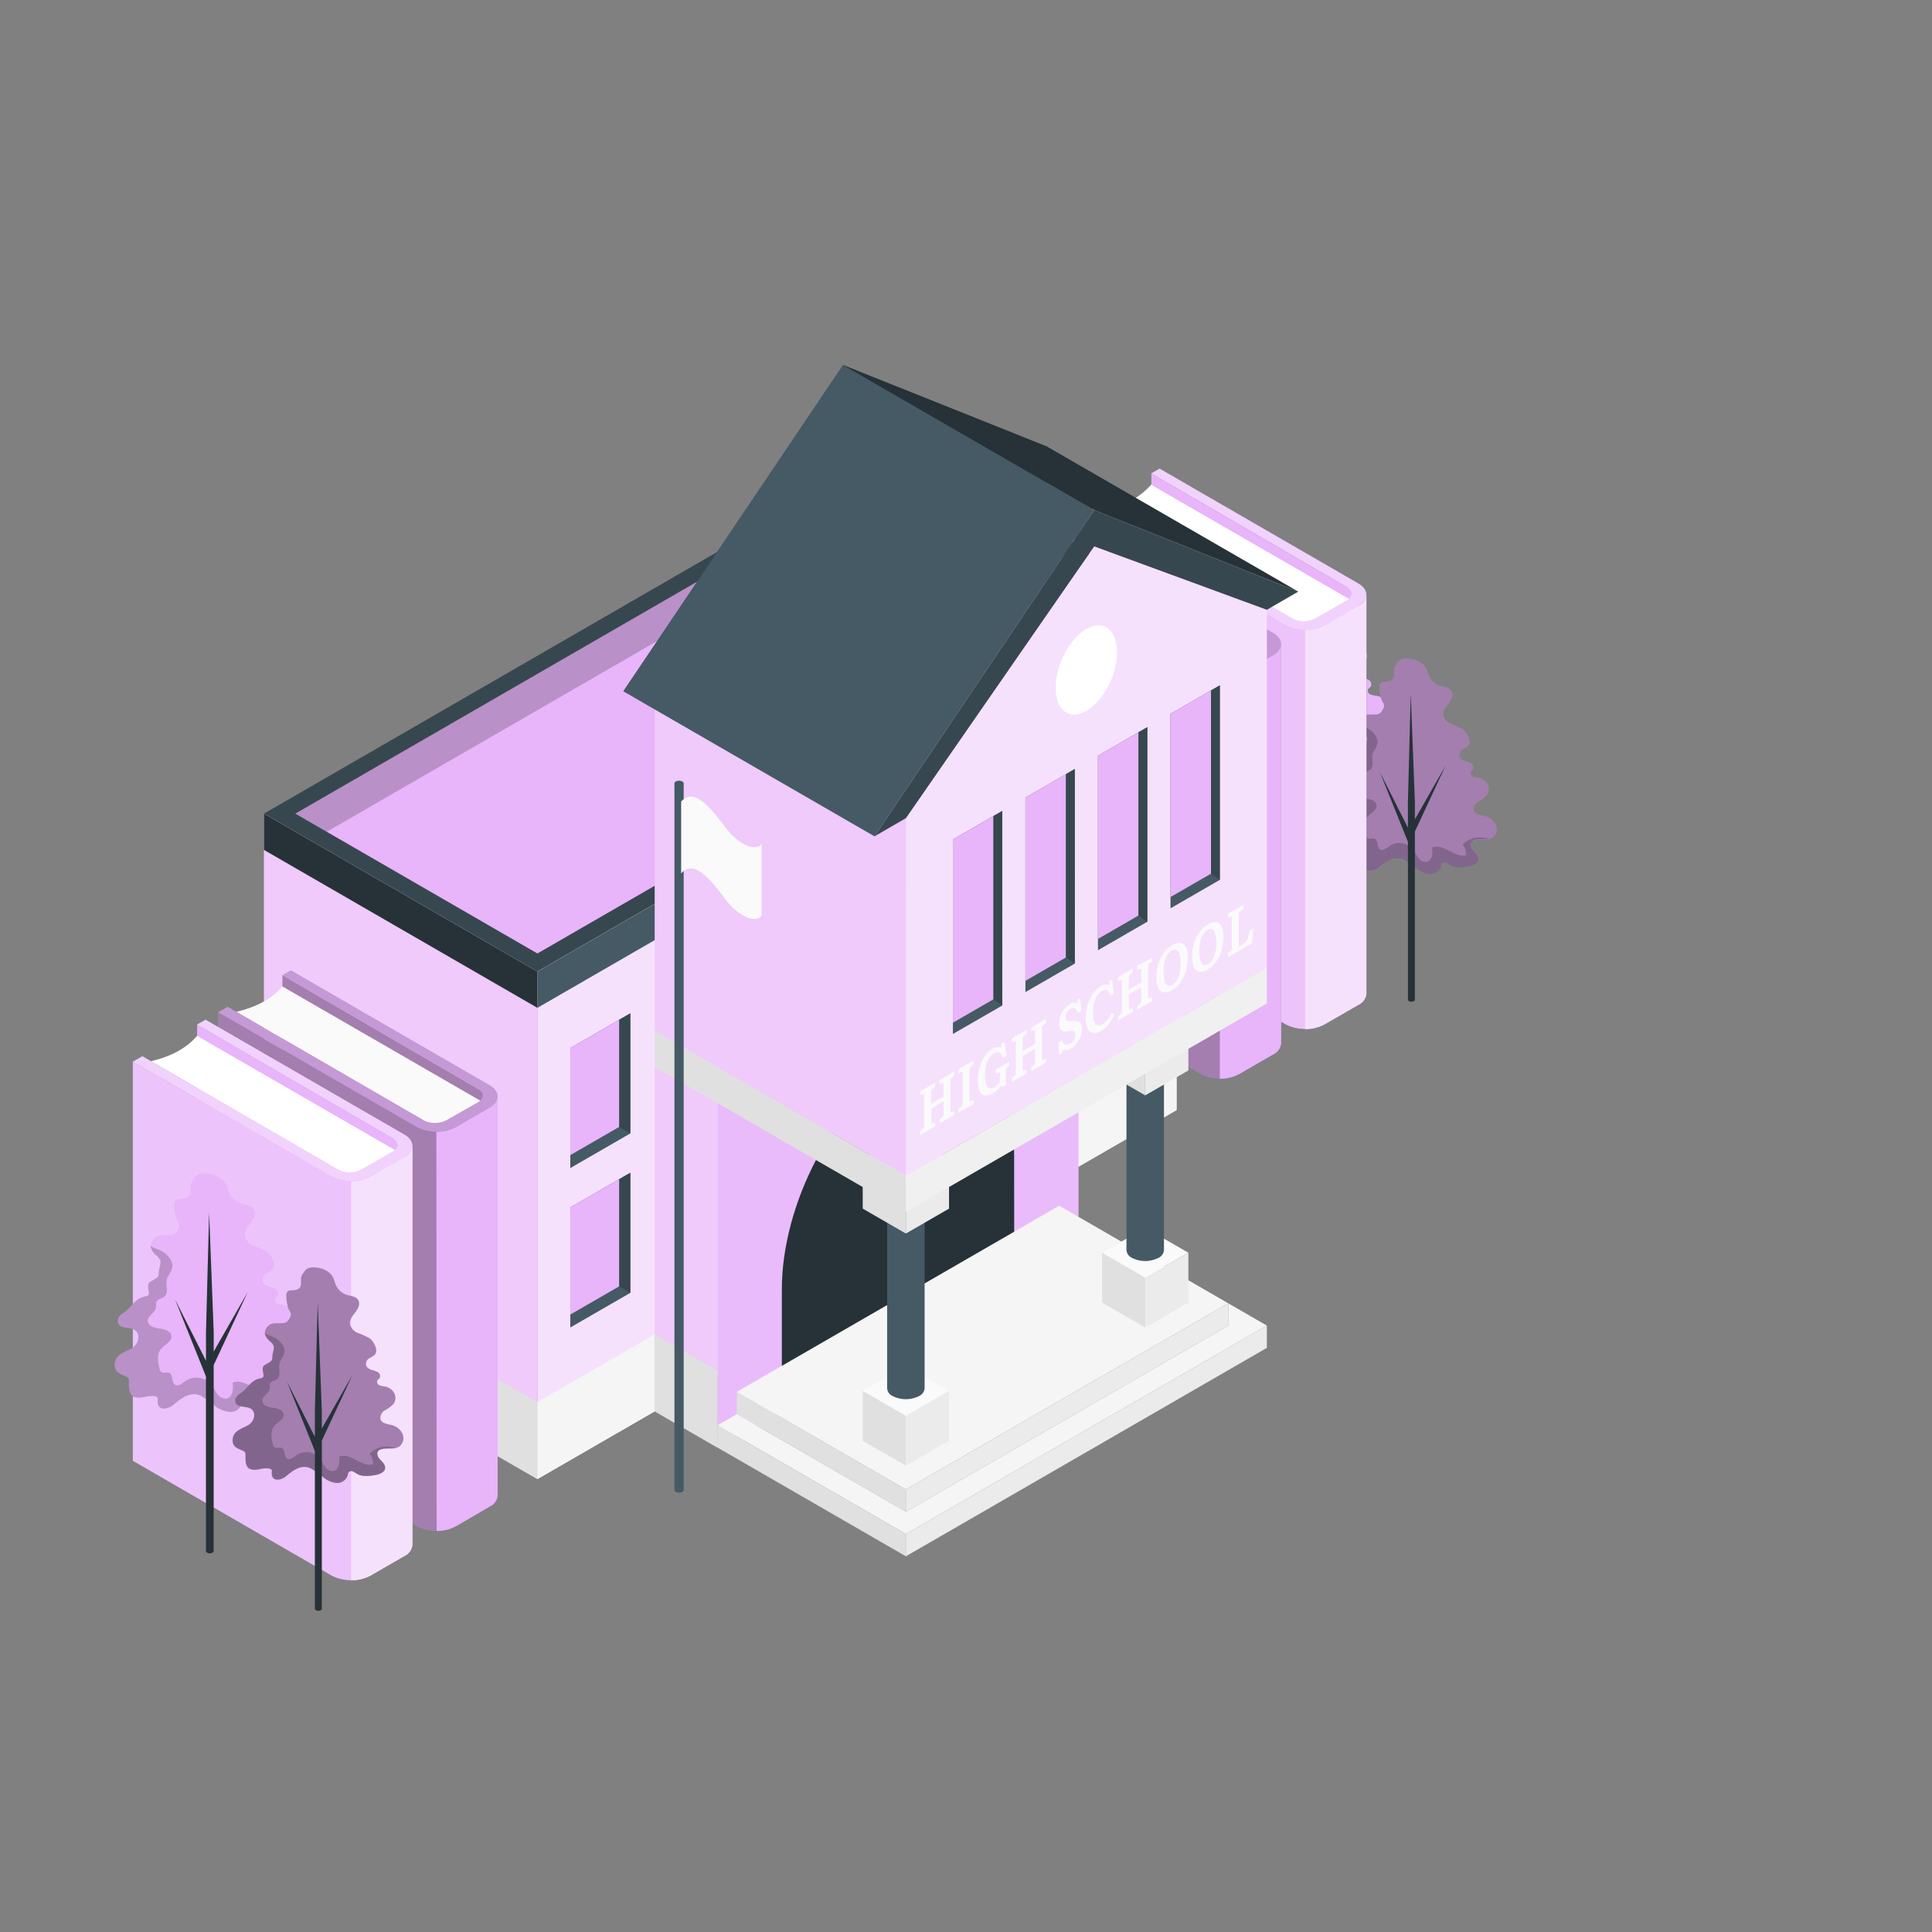 <svg xmlns="http://www.w3.org/2000/svg" viewBox="0 0 500 500"><rect x="0" y="0" width="500" height="500" fill="#808080" stroke="none"/><g id="freepik--trees-2--inject-65"><g id="freepik--Tree--inject-65"><g id="freepik--tree--inject-65"><path d="M332.75,203.13a4.09,4.09,0,0,1,2.16.39,22,22,0,0,1,3.52,2.5,7.19,7.19,0,0,0,3.91,1.68,3.14,3.14,0,0,0,3.25-2.26,2.25,2.25,0,0,1,.19-.73,1,1,0,0,1,1.23-.31,6.33,6.33,0,0,1,1.18.68c1.46.86,3.29.67,5,.42,1.39-.2,3.15-.81,3.14-2.22,0-.92-.8-1.6-1.43-2.26s-1.15-1.74-.57-2.45a1.66,1.66,0,0,1,.81-.5c1.74-.56,3.87.19,5.34-.9a3.06,3.06,0,0,0,.77-3.68,4.66,4.66,0,0,0-3.13-2.39c-1.17-.3-2.66-.44-3.1-1.56s.39-2.06,1.26-2.66a9.14,9.14,0,0,0,2.51-1.9,3,3,0,0,0,.08-3.12,3.82,3.82,0,0,0-2.62-1.8,5.57,5.57,0,0,1-1.59-.35,1,1,0,0,1-.59-1.34c.15-.29.49-.43.68-.7a1.27,1.27,0,0,0-.47-1.66,6.49,6.49,0,0,0-1.78-.68c-1.26-.42-1.91-1.09-1.54-2.37s2.18-1.23,2.72-2.51c.48-1.13-.83-3.53-1.85-4.22a22.9,22.9,0,0,0-3.35-1.49,3.57,3.57,0,0,1-2.27-2.67c-.09-1.26.85-2.31,1.61-3.31s1.42-2.39.75-3.45-2.07-1.08-3.22-1.45a5.19,5.19,0,0,1-3.17-2.86c-.31-.71-.46-1.48-.83-2.16-1.14-2.11-4-3-6.23-2.77a2.53,2.53,0,0,0-2.12,1.44,3.3,3.3,0,0,0-.77,1.46c-.17,1,.37,2.31-.59,3.09-1.46,1.18-3.7-.41-3.62,2.23a11.45,11.45,0,0,0,.49,3.29c.4,1.11,1.2,1.59.53,2.84-.85,1.61-1.41,1.6-3.13,1.59-1.25,0-2.29-.07-3.2.88-1.6,1.66-.65,3.16.78,4.44,1.62,1.45.76,2.09.55,4-.11.91.1,1.19-.71,1.79-1.53,1.14-2.39.75-2,3,.39,2-.21,1.34-2,2.1-1.56.67-2.59,2.36-3.86,3.41-.81.67-2.05,1.19-2.13,2.38-.15,2.27,2.67,1.77,4,2.31,2.19.89,1.53,3.76-.18,4.84s-4.45,1.56-4.6,4.16c-.11,2,1,2.43,2.57,3.1,1.24.53,1.08.69,1.08,2.16,0,3,1,3.81,3.93,3.33a7.3,7.3,0,0,1,2.82-.23c1.12.33.74.61.78,1.55.08,2.39,2.87,1.72,4.05.69C329.19,204.69,330.91,203.31,332.75,203.13Z" style="fill:#E8B4FA"></path><path d="M355.1,198.07c1.33-.43,2.9-.09,4.22-.4a16.41,16.41,0,0,0-2.37-.37,6.68,6.68,0,0,0-5.1,2,4.61,4.61,0,0,1,1,3.07c-3.31.9-6.58-3.55-9.75-2.2.2,1.61,0,3.77-1.55,4.12a2.56,2.56,0,0,1-2.42-1.16c-.57-.75-.92-1.65-1.49-2.4a5.07,5.07,0,0,0-6.75-1c-.86.62-1.93,1.56-2.79.94s-.36-2.48-1.37-3c-.67-.34-1.62.2-2.19-.3a1.55,1.55,0,0,1-.38-.83c-.41-1.7-.76-3.66.31-5,.95-1.22,3-2,2.75-3.51-.19-1.32-1.86-1.71-3.17-1.87s-3-.77-2.92-2.1,1.82-1.92,2.08-3.2c.11-.54-.07-1.15.18-1.65.37-.75,1.44-.78,2.07-1.33,1.13-1,.25-2.86.57-4.33.23-1,1.07-1.86,1.35-2.89.56-2.05-1.31-4-3.26-4.84a11.6,11.6,0,0,1-2.23-1l-.07-.05a4.08,4.08,0,0,0,1.61,2.57c1.62,1.45.76,2.09.55,4-.11.91.1,1.19-.71,1.79-1.53,1.14-2.39.75-2,3,.39,2-.21,1.34-2,2.1-1.57.67-2.6,2.36-3.87,3.41-.81.67-2.05,1.19-2.13,2.38-.15,2.27,2.67,1.77,4,2.31,2.19.89,1.53,3.76-.18,4.84s-4.45,1.56-4.6,4.16c-.11,2,1,2.43,2.57,3.1,1.24.53,1.08.69,1.08,2.16,0,3,1,3.81,3.93,3.33a7.3,7.3,0,0,1,2.82-.23c1.12.33.74.61.78,1.55.08,2.39,2.87,1.72,4.05.69,1.36-1.18,3.08-2.56,4.92-2.74a4.09,4.09,0,0,1,2.16.39,22,22,0,0,1,3.52,2.5,7.19,7.19,0,0,0,3.91,1.68,3.14,3.14,0,0,0,3.25-2.26,2.25,2.25,0,0,1,.19-.73,1,1,0,0,1,1.23-.31,6.33,6.33,0,0,1,1.18.68c1.46.86,3.29.67,5,.42,1.39-.2,3.15-.81,3.14-2.22,0-.92-.8-1.6-1.43-2.26s-1.15-1.74-.57-2.45A1.66,1.66,0,0,1,355.1,198.07Z" style="opacity:0.2"></path><path d="M328.19,178.66l8,15.85v-7.29l.81-31.07,1.19,31.07v4.9L347,176.76l-8.78,18.86v48.15a.49.49,0,0,1-.3.4,1.53,1.53,0,0,1-1.41,0,.5.5,0,0,1-.29-.4V198.55Z" style="fill:#263238"></path></g></g><g id="freepik--tree--inject-65"><g id="freepik--tree--inject-65"><path d="M361.27,222a3.6,3.6,0,0,1,2,.35,20.57,20.57,0,0,1,3.18,2.25,6.38,6.38,0,0,0,3.53,1.53,2.84,2.84,0,0,0,2.94-2,1.79,1.79,0,0,1,.17-.65,1,1,0,0,1,1.11-.29,5.73,5.73,0,0,1,1.07.62c1.32.78,3,.6,4.48.38,1.26-.18,2.85-.74,2.85-2,0-.83-.73-1.44-1.3-2s-1-1.57-.51-2.22a1.53,1.53,0,0,1,.72-.44c1.58-.52,3.5.17,4.83-.82a2.77,2.77,0,0,0,.7-3.33,4.22,4.22,0,0,0-2.83-2.16c-1.06-.27-2.4-.39-2.8-1.41s.35-1.85,1.13-2.4a8,8,0,0,0,2.27-1.72,2.72,2.72,0,0,0,.08-2.82,3.46,3.46,0,0,0-2.37-1.62,5.29,5.29,0,0,1-1.44-.32,1,1,0,0,1-.53-1.21c.14-.26.44-.4.61-.64a1.14,1.14,0,0,0-.42-1.49,5.61,5.61,0,0,0-1.61-.62c-1.14-.38-1.73-1-1.39-2.14s2-1.11,2.46-2.27-.76-3.19-1.67-3.81a21.71,21.71,0,0,0-3-1.36,3.25,3.25,0,0,1-2.06-2.41c-.08-1.13.77-2.09,1.46-3s1.28-2.15.68-3.12-1.87-1-2.91-1.3a4.75,4.75,0,0,1-2.87-2.59c-.28-.64-.41-1.34-.74-1.95-1-1.91-3.63-2.74-5.64-2.51a2.29,2.29,0,0,0-1.91,1.3,3,3,0,0,0-.7,1.32c-.16.92.33,2.09-.54,2.79-1.32,1.07-3.34-.36-3.27,2a10.35,10.35,0,0,0,.45,3c.36,1,1.08,1.44.48,2.56-.78,1.45-1.28,1.45-2.84,1.44-1.12,0-2.06-.06-2.88.79-1.45,1.5-.59,2.86.7,4,1.46,1.31.68,1.89.49,3.59-.09.82.1,1.07-.64,1.61-1.38,1-2.16.69-1.77,2.7.36,1.84-.19,1.21-1.78,1.9-1.42.6-2.35,2.12-3.49,3.08-.74.6-1.86,1.08-1.93,2.15-.13,2.05,2.42,1.6,3.63,2.09,2,.8,1.39,3.4-.16,4.37s-4,1.41-4.15,3.76c-.1,1.8.92,2.2,2.32,2.8,1.11.48,1,.62,1,2,0,2.68.9,3.44,3.55,3a6.7,6.7,0,0,1,2.55-.21c1,.31.67.56.7,1.41.08,2.16,2.6,1.55,3.67.62C358.05,223.4,359.6,222.16,361.27,222Z" style="fill:#E8B4FA"></path><path d="M361.27,222a3.6,3.6,0,0,1,2,.35,20.57,20.57,0,0,1,3.18,2.25,6.38,6.38,0,0,0,3.53,1.53,2.84,2.84,0,0,0,2.94-2,1.79,1.79,0,0,1,.17-.65,1,1,0,0,1,1.11-.29,5.73,5.73,0,0,1,1.07.62c1.32.78,3,.6,4.48.38,1.26-.18,2.85-.74,2.85-2,0-.83-.73-1.44-1.3-2s-1-1.57-.51-2.22a1.53,1.53,0,0,1,.72-.44c1.58-.52,3.5.17,4.83-.82a2.77,2.77,0,0,0,.7-3.33,4.22,4.22,0,0,0-2.83-2.16c-1.06-.27-2.4-.39-2.8-1.41s.35-1.85,1.13-2.4a8,8,0,0,0,2.27-1.72,2.72,2.72,0,0,0,.08-2.82,3.46,3.46,0,0,0-2.37-1.62,5.29,5.29,0,0,1-1.44-.32,1,1,0,0,1-.53-1.21c.14-.26.44-.4.61-.64a1.14,1.14,0,0,0-.42-1.49,5.61,5.61,0,0,0-1.61-.62c-1.14-.38-1.73-1-1.39-2.14s2-1.11,2.46-2.27-.76-3.19-1.67-3.81a21.71,21.71,0,0,0-3-1.36,3.25,3.25,0,0,1-2.06-2.41c-.08-1.13.77-2.09,1.46-3s1.28-2.15.68-3.12-1.87-1-2.91-1.3a4.75,4.75,0,0,1-2.87-2.59c-.28-.64-.41-1.34-.74-1.95-1-1.91-3.63-2.74-5.64-2.51a2.29,2.29,0,0,0-1.91,1.3,3,3,0,0,0-.7,1.32c-.16.92.33,2.09-.54,2.79-1.32,1.07-3.34-.36-3.27,2a10.35,10.35,0,0,0,.45,3c.36,1,1.08,1.44.48,2.56-.78,1.45-1.28,1.45-2.84,1.44-1.12,0-2.06-.06-2.88.79-1.45,1.5-.59,2.86.7,4,1.46,1.31.68,1.89.49,3.59-.09.82.1,1.07-.64,1.61-1.38,1-2.16.69-1.77,2.7.36,1.84-.19,1.21-1.78,1.9-1.42.6-2.35,2.12-3.49,3.08-.74.6-1.86,1.08-1.93,2.15-.13,2.05,2.42,1.6,3.63,2.09,2,.8,1.39,3.4-.16,4.37s-4,1.41-4.15,3.76c-.1,1.8.92,2.2,2.32,2.8,1.11.48,1,.62,1,2,0,2.68.9,3.44,3.55,3a6.7,6.7,0,0,1,2.55-.21c1,.31.67.56.7,1.41.08,2.16,2.6,1.55,3.67.62C358.05,223.4,359.6,222.16,361.27,222Z" style="opacity:0.3"></path><path d="M381.46,217.43c1.21-.4,2.63-.09,3.82-.37a14.85,14.85,0,0,0-2.14-.34,6.05,6.05,0,0,0-4.61,1.84,4.14,4.14,0,0,1,.92,2.77c-3,.81-5.95-3.21-8.81-2,.18,1.45,0,3.4-1.4,3.72a2.3,2.3,0,0,1-2.19-1.05c-.51-.67-.83-1.49-1.35-2.17a4.58,4.58,0,0,0-6.1-.88c-.77.56-1.74,1.41-2.52.85s-.32-2.24-1.24-2.7c-.61-.3-1.46.18-2-.27a1.3,1.3,0,0,1-.34-.75c-.37-1.53-.68-3.3.28-4.55s2.68-1.79,2.48-3.18c-.16-1.18-1.67-1.54-2.86-1.68s-2.7-.7-2.64-1.9,1.65-1.74,1.88-2.89c.1-.5-.06-1,.16-1.49.34-.68,1.31-.71,1.88-1.21,1-.9.22-2.58.51-3.91.21-.94,1-1.68,1.22-2.61.5-1.85-1.18-3.62-2.95-4.38a10.48,10.48,0,0,1-2-.93l-.06,0a3.68,3.68,0,0,0,1.45,2.32c1.46,1.31.68,1.89.49,3.59-.09.82.1,1.07-.64,1.61-1.38,1-2.16.69-1.77,2.7.36,1.84-.19,1.21-1.78,1.9-1.42.6-2.35,2.12-3.49,3.08-.74.6-1.86,1.08-1.93,2.15-.13,2.05,2.42,1.6,3.63,2.09,2,.8,1.39,3.4-.16,4.37s-4,1.41-4.15,3.76c-.1,1.8.92,2.2,2.32,2.8,1.11.48,1,.62,1,2,0,2.68.9,3.44,3.55,3a6.7,6.7,0,0,1,2.55-.21c1,.31.67.56.7,1.41.08,2.16,2.6,1.55,3.67.62,1.23-1.07,2.78-2.31,4.45-2.47a3.6,3.6,0,0,1,2,.35,20.57,20.57,0,0,1,3.18,2.25,6.38,6.38,0,0,0,3.53,1.53,2.84,2.84,0,0,0,2.94-2,1.79,1.79,0,0,1,.17-.65,1,1,0,0,1,1.11-.29,5.73,5.73,0,0,1,1.07.62c1.32.78,3,.6,4.48.38,1.26-.18,2.85-.74,2.85-2,0-.83-.73-1.44-1.3-2s-1-1.57-.51-2.22A1.53,1.53,0,0,1,381.46,217.43Z" style="opacity:0.2"></path><path d="M357.14,199.88l7.23,14.33v-6.6l.73-28.08,1.07,28.08v4.44l7.94-13.89-7.94,17.05v43.52a.45.45,0,0,1-.26.36,1.38,1.38,0,0,1-1.28,0,.43.43,0,0,1-.26-.36V217.86Z" style="fill:#263238"></path></g></g></g><g id="freepik--high-school-building--inject-65"><g id="freepik--Building--inject-65"><polygon points="297.92 122.52 351.88 153.88 351.88 257.16 297.92 225.81 297.92 122.52" style="fill:#263238"></polygon><path d="M350.14,155.6l-52.22-30.15q-4,4.7-11.94,6.57l51.78,30S341.1,161.25,350.14,155.6Z" style="fill:#f0f0f0"></path><path d="M332.74,161.86a11.1,11.1,0,0,0,10,0l8.79-5.08c2.77-1.6,2.77-4.19,0-5.79L300.1,121.27l-2.18,1.25,50.62,29.42c1.66,1,1.66,2.51,0,3.47l-8.17,4.66a6.67,6.67,0,0,1-6,0l-50.6-29.35-2.47,1.42Z" style="fill:#455a64"></path><path d="M281.27,132.14V235.42l51.47,29.71a11.1,11.1,0,0,0,10,0l8.79-5.07a3.53,3.53,0,0,0,2.08-2.9V153.88a3.54,3.54,0,0,1-2.08,2.9l-8.79,5.08a11.1,11.1,0,0,1-10,0Z" style="fill:#263238"></path><path d="M337.76,163.06a10.27,10.27,0,0,0,5-1.2l8.79-5.08a3.54,3.54,0,0,0,2.08-2.9V257.16a3.53,3.53,0,0,1-2.08,2.9l-8.79,5.07a10.27,10.27,0,0,1-5,1.2Z" style="fill:#37474f"></path><polygon points="275.85 135.32 329.81 166.68 329.81 269.96 275.85 238.6 275.85 135.32" style="fill:#5c5cbf"></polygon><path d="M328.07,168.39l-52.22-30.15q-4,4.69-11.94,6.57l51.78,30S319,174.05,328.07,168.39Z" style="fill:#fff"></path><path d="M310.67,174.65a11.1,11.1,0,0,0,10,0l8.79-5.08c2.77-1.59,2.77-4.19,0-5.79L278,134.06l-2.18,1.26,50.62,29.41c1.66,1,1.66,2.51,0,3.47l-8.17,4.67a6.67,6.67,0,0,1-6,0l-50.6-29.35-2.47,1.42Z" style="fill:#8787db"></path><path d="M259.2,144.93V248.21l51.47,29.72a11.1,11.1,0,0,0,10,0l8.79-5.08a3.53,3.53,0,0,0,2.08-2.9V166.67a3.53,3.53,0,0,1-2.08,2.9l-8.79,5.09a11.1,11.1,0,0,1-10,0Z" style="fill:#5c5cbf"></path><path d="M315.69,175.86a10.27,10.27,0,0,0,5-1.2l8.79-5.09a3.53,3.53,0,0,0,2.08-2.9V270a3.53,3.53,0,0,1-2.08,2.9l-8.79,5.08a10.27,10.27,0,0,1-5,1.2Z" style="fill:#6f6ed7"></path><polygon points="297.92 122.52 351.88 153.88 351.88 257.16 297.92 225.81 297.92 122.52" style="fill:#E8B4FA"></polygon><path d="M350.15,155.6l-52.23-30.15q-4,4.7-11.94,6.57l51.78,30S341.11,161.25,350.15,155.6Z" style="fill:#fff"></path><path d="M332.74,161.86a11.1,11.1,0,0,0,10,0l8.79-5.08c2.77-1.6,2.77-4.19,0-5.79L300.1,121.27l-2.18,1.25,50.62,29.42c1.66,1,1.66,2.51,0,3.47l-8.17,4.66a6.67,6.67,0,0,1-6,0l-50.6-29.35-2.47,1.42Z" style="fill:#E8B4FA"></path><path d="M332.74,161.86a11.1,11.1,0,0,0,10,0l8.79-5.08c2.77-1.6,2.77-4.19,0-5.79L300.1,121.27l-2.18,1.25,50.62,29.42c1.66,1,1.66,2.51,0,3.47l-8.17,4.66a6.67,6.67,0,0,1-6,0l-50.6-29.35-2.47,1.42Z" style="fill:#fff;opacity:0.4"></path><path d="M281.28,132.14V235.42l51.46,29.71a11.1,11.1,0,0,0,10,0l8.79-5.07a3.53,3.53,0,0,0,2.08-2.9V153.88a3.54,3.54,0,0,1-2.08,2.9l-8.79,5.08a11.1,11.1,0,0,1-10,0Z" style="fill:#E8B4FA"></path><path d="M281.28,132.14V235.42l51.46,29.71a11.1,11.1,0,0,0,10,0l8.79-5.07a3.53,3.53,0,0,0,2.08-2.9V153.88a3.54,3.54,0,0,1-2.08,2.9l-8.79,5.08a11.1,11.1,0,0,1-10,0Z" style="fill:#fff;opacity:0.2"></path><path d="M337.76,163.06a10.27,10.27,0,0,0,5-1.2l8.79-5.08a3.54,3.54,0,0,0,2.08-2.9V257.16a3.53,3.53,0,0,1-2.08,2.9l-8.79,5.07a10.27,10.27,0,0,1-5,1.2Z" style="fill:#E8B4FA"></path><path d="M337.76,163.06a10.27,10.27,0,0,0,5-1.2l8.79-5.08a3.54,3.54,0,0,0,2.08-2.9V257.16a3.53,3.53,0,0,1-2.08,2.9l-8.79,5.07a10.27,10.27,0,0,1-5,1.2Z" style="fill:#fff;opacity:0.6"></path><polygon points="275.85 135.32 329.81 166.68 329.81 269.96 275.85 238.6 275.85 135.32" style="fill:#E8B4FA"></polygon><polygon points="275.85 135.32 329.81 166.68 329.81 269.96 275.85 238.6 275.85 135.32" style="opacity:0.3"></polygon><path d="M328.08,168.39l-52.23-30.15q-4,4.69-11.94,6.57l51.78,30S319,174.05,328.08,168.39Z" style="fill:#fafafa"></path><path d="M310.67,174.65a11.1,11.1,0,0,0,10,0l8.79-5.08c2.77-1.59,2.77-4.19,0-5.79L278,134.06l-2.18,1.26,50.62,29.41c1.67,1,1.66,2.51,0,3.47l-8.17,4.67a6.67,6.67,0,0,1-6,0l-50.6-29.35-2.47,1.42Z" style="fill:#E8B4FA"></path><path d="M310.67,174.65a11.1,11.1,0,0,0,10,0l8.79-5.08c2.77-1.59,2.77-4.19,0-5.79L278,134.06l-2.18,1.26,50.62,29.41c1.67,1,1.66,2.51,0,3.47l-8.17,4.67a6.67,6.67,0,0,1-6,0l-50.6-29.35-2.47,1.42Z" style="opacity:0.15"></path><path d="M259.21,144.93V248.21l51.46,29.72a11.1,11.1,0,0,0,10,0l8.79-5.08a3.53,3.53,0,0,0,2.08-2.9V166.67a3.53,3.53,0,0,1-2.08,2.9l-8.79,5.09a11.1,11.1,0,0,1-10,0Z" style="fill:#E8B4FA"></path><path d="M259.21,144.93V248.21l51.46,29.72a11.1,11.1,0,0,0,10,0l8.79-5.08a3.53,3.53,0,0,0,2.08-2.9V166.67a3.53,3.53,0,0,1-2.08,2.9l-8.79,5.09a11.1,11.1,0,0,1-10,0Z" style="opacity:0.3"></path><path d="M315.69,175.86a10.27,10.27,0,0,0,5-1.2l8.79-5.09a3.53,3.53,0,0,0,2.08-2.9V270a3.53,3.53,0,0,1-2.08,2.9l-8.79,5.08a10.27,10.27,0,0,1-5,1.2Z" style="fill:#E8B4FA"></path><polygon points="304.47 155.96 233.7 115.08 233.7 246.43 304.47 287.29 304.47 155.96" style="fill:#E8B4FA"></polygon><polygon points="304.47 155.96 233.7 115.08 233.7 246.43 304.47 287.29 304.47 155.96" style="fill:#fff;opacity:0.3"></polygon><polygon points="233.7 115.08 68.31 210.57 139.08 251.45 304.47 155.97 233.7 115.08" style="fill:#37474f"></polygon><polygon points="76.44 210.57 139.08 246.76 296.34 155.97 233.7 119.78 76.44 210.57" style="fill:#E8B4FA"></polygon><polygon points="139.08 251.45 139.08 382.78 304.47 287.3 304.47 155.97 139.08 251.45" style="fill:#E8B4FA"></polygon><polygon points="139.08 251.45 139.08 382.78 304.47 287.3 304.47 155.97 139.08 251.45" style="fill:#fff;opacity:0.6"></polygon><polygon points="139.08 251.45 68.31 210.57 68.31 341.9 139.08 382.78 139.08 251.45" style="fill:#E8B4FA"></polygon><polygon points="139.08 251.45 68.31 210.57 68.31 341.9 139.08 382.78 139.08 251.45" style="fill:#fff;opacity:0.3"></polygon><polygon points="68.31 210.57 68.31 219.95 139.08 260.83 139.08 251.45 68.31 210.57" style="fill:#263238"></polygon><polygon points="304.47 155.97 139.08 251.45 139.08 260.83 304.47 165.35 304.47 155.97" style="fill:#455a64"></polygon><polygon points="68.31 321.97 68.31 341.9 139.08 382.78 139.08 362.85 68.31 321.97" style="fill:#e0e0e0"></polygon><polygon points="304.47 267.36 139.08 362.85 139.08 382.78 304.47 287.3 304.47 267.36" style="fill:#f5f5f5"></polygon><polygon points="233.7 119.78 233.7 129.16 84.56 215.26 76.44 210.57 233.7 119.78" style="opacity:0.2"></polygon><polygon points="233.7 119.78 233.7 129.16 288.22 160.66 296.34 155.97 233.7 119.78" style="opacity:0.1"></polygon><polygon points="297.92 186 297.92 217.08 282.39 226.05 282.39 194.97 295.03 187.67 297.92 186" style="fill:#455a64"></polygon><polygon points="295.03 215.4 297.92 217.08 297.92 186 295.03 187.67 295.03 215.4" style="fill:#37474f"></polygon><polygon points="295.03 187.67 295.03 215.4 282.39 222.7 282.39 194.97 295.03 187.67" style="fill:#E8B4FA"></polygon><polygon points="297.92 227.26 297.92 258.34 282.39 267.31 282.39 236.22 295.03 228.93 297.92 227.26" style="fill:#455a64"></polygon><polygon points="295.03 228.93 297.92 227.26 297.92 258.34 295.03 256.66 295.03 228.93" style="fill:#37474f"></polygon><polygon points="295.03 228.93 295.03 256.66 282.39 263.96 282.39 236.22 295.03 228.93" style="fill:#E8B4FA"></polygon><polygon points="163.12 262.25 163.12 293.33 147.59 302.3 147.59 271.22 160.23 263.92 163.12 262.25" style="fill:#455a64"></polygon><polygon points="160.23 291.65 163.12 293.33 163.12 262.25 160.23 263.92 160.23 291.65" style="fill:#37474f"></polygon><polygon points="160.23 263.92 160.23 291.65 147.59 298.95 147.59 271.22 160.23 263.92" style="fill:#E8B4FA"></polygon><polygon points="163.12 303.51 163.12 334.59 147.59 343.56 147.59 312.47 160.23 305.18 163.12 303.51" style="fill:#455a64"></polygon><polygon points="160.23 305.18 163.12 303.51 163.12 334.59 160.23 332.91 160.23 305.18" style="fill:#37474f"></polygon><polygon points="160.23 305.18 160.23 332.91 147.59 340.21 147.59 312.47 160.23 305.18" style="fill:#E8B4FA"></polygon><polygon points="73.09 252.36 127.05 283.73 127.05 387 73.09 355.65 73.09 252.36" style="fill:#E8B4FA"></polygon><polygon points="73.09 252.36 127.05 283.73 127.05 387 73.09 355.65 73.09 252.36" style="opacity:0.3"></polygon><path d="M125.32,285.44,73.09,255.29q-4,4.7-11.94,6.57l51.78,30S116.28,291.09,125.32,285.44Z" style="fill:#fafafa"></path><path d="M107.91,291.7a11.1,11.1,0,0,0,10,0l8.79-5.08c2.78-1.6,2.78-4.19,0-5.79L75.27,251.11l-2.18,1.25,50.62,29.42c1.67,1,1.67,2.51,0,3.47l-8.17,4.66a6.65,6.65,0,0,1-6,0L58.91,260.56,56.44,262Z" style="fill:#E8B4FA"></path><path d="M107.91,291.7a11.1,11.1,0,0,0,10,0l8.79-5.08c2.78-1.6,2.78-4.19,0-5.79L75.27,251.11l-2.18,1.25,50.62,29.42c1.67,1,1.67,2.51,0,3.47l-8.17,4.66a6.65,6.65,0,0,1-6,0L58.91,260.56,56.44,262Z" style="opacity:0.15"></path><path d="M56.45,262V365.26L107.91,395a11.1,11.1,0,0,0,10,0l8.8-5.07a3.52,3.52,0,0,0,2.07-2.9V283.72a3.52,3.52,0,0,1-2.07,2.9l-8.8,5.09a11.16,11.16,0,0,1-10,0Z" style="fill:#E8B4FA"></path><path d="M56.45,262V365.26L107.91,395a11.1,11.1,0,0,0,10,0l8.8-5.07a3.52,3.52,0,0,0,2.07-2.9V283.72a3.52,3.52,0,0,1-2.07,2.9l-8.8,5.09a11.16,11.16,0,0,1-10,0Z" style="opacity:0.3"></path><path d="M112.93,292.9a10.24,10.24,0,0,0,5-1.19l8.8-5.09a3.52,3.52,0,0,0,2.07-2.9V387a3.52,3.52,0,0,1-2.07,2.9L118,395a10.24,10.24,0,0,1-5,1.2Z" style="fill:#E8B4FA"></path><polygon points="51.02 265.16 104.98 296.52 104.98 399.8 51.02 368.44 51.02 265.16" style="fill:#E8B4FA"></polygon><path d="M103.25,298.23,51,268.08q-4,4.69-11.94,6.57l51.78,30S94.21,303.89,103.25,298.23Z" style="fill:#fff"></path><path d="M85.84,304.49a11.1,11.1,0,0,0,10,0l8.79-5.07c2.78-1.6,2.78-4.2,0-5.8L53.2,263.9,51,265.16l50.62,29.41c1.67,1,1.67,2.52,0,3.47l-8.17,4.67a6.65,6.65,0,0,1-6,0L36.84,273.35l-2.47,1.43Z" style="fill:#E8B4FA"></path><path d="M85.84,304.49a11.1,11.1,0,0,0,10,0l8.79-5.07c2.78-1.6,2.78-4.2,0-5.8L53.2,263.9,51,265.16l50.62,29.41c1.67,1,1.67,2.52,0,3.47l-8.17,4.67a6.65,6.65,0,0,1-6,0L36.84,273.35l-2.47,1.43Z" style="fill:#fff;opacity:0.4"></path><path d="M34.38,274.77V378.05l51.46,29.72a11.1,11.1,0,0,0,10,0l8.8-5.08a3.52,3.52,0,0,0,2.07-2.9V296.51a3.52,3.52,0,0,1-2.07,2.9l-8.8,5.09a11.1,11.1,0,0,1-10,0Z" style="fill:#E8B4FA"></path><path d="M34.38,274.77V378.05l51.46,29.72a11.1,11.1,0,0,0,10,0l8.8-5.08a3.52,3.52,0,0,0,2.07-2.9V296.51a3.52,3.52,0,0,1-2.07,2.9l-8.8,5.09a11.1,11.1,0,0,1-10,0Z" style="fill:#fff;opacity:0.2"></path><path d="M90.86,305.7a10.24,10.24,0,0,0,5-1.2l8.8-5.09a3.52,3.52,0,0,0,2.07-2.9V399.79a3.52,3.52,0,0,1-2.07,2.9l-8.8,5.08a10.24,10.24,0,0,1-5,1.2Z" style="fill:#E8B4FA"></path><path d="M90.86,305.7a10.24,10.24,0,0,0,5-1.2l8.8-5.09a3.52,3.52,0,0,0,2.07-2.9V399.79a3.52,3.52,0,0,1-2.07,2.9l-8.8,5.08a10.24,10.24,0,0,1-5,1.2Z" style="fill:#fff;opacity:0.6"></path><polygon points="185.69 374.63 185.69 207.05 279.12 153.11 279.12 320.69 185.69 374.63" style="fill:#E8B4FA"></polygon><polygon points="185.69 374.63 185.69 207.05 279.12 153.11 279.12 320.69 185.69 374.63" style="fill:#fff;opacity:0.1"></polygon><path d="M262.47,330.27,202.34,365V333.7c0-22.14,13.46-47.86,30.06-57.44h0c16.6-9.59,30.06.59,30.06,22.73Z" style="fill:#263238"></path><polygon points="190.69 360.21 190.69 365.98 234.44 391.23 234.44 385.46 190.69 360.21" style="fill:#e0e0e0"></polygon><polygon points="190.69 360.21 274.12 312.04 317.87 337.29 234.44 385.46 190.69 360.21" style="fill:#f5f5f5"></polygon><polygon points="317.87 343.06 234.44 391.23 234.44 385.46 317.87 337.29 317.87 343.06" style="fill:#ebebeb"></polygon><polygon points="190.69 365.98 185.69 368.86 234.44 397 327.86 343.06 317.87 337.29 317.87 343.06 234.44 391.23 190.69 365.98" style="fill:#f5f5f5"></polygon><polygon points="185.69 374.63 185.69 368.86 234.44 397 234.44 402.77 185.69 374.63" style="fill:#e0e0e0"></polygon><polygon points="327.86 343.06 327.86 348.83 234.44 402.77 234.44 397 327.86 343.06" style="fill:#ebebeb"></polygon><polygon points="234.44 353.52 223.27 359.97 234.44 366.42 245.61 359.97 234.44 353.52" style="fill:#fafafa"></polygon><polygon points="245.61 359.97 245.61 372.87 234.44 379.32 234.44 366.42 245.61 359.97" style="fill:#ebebeb"></polygon><polygon points="223.27 359.97 223.27 372.87 234.44 379.32 234.44 366.42 223.27 359.97" style="fill:#e0e0e0"></polygon><path d="M239.29,302.83a2.44,2.44,0,0,0-1.42-2,7.6,7.6,0,0,0-6.86,0,2.42,2.42,0,0,0-1.42,2v56.46a2.4,2.4,0,0,0,1.42,2,7.6,7.6,0,0,0,6.86,0,2.42,2.42,0,0,0,1.42-2Z" style="fill:#455a64"></path><path d="M231,306.2a2.42,2.42,0,0,0-1.42,2,2.39,2.39,0,0,0,1.42,2,7.54,7.54,0,0,0,6.86,0,2.41,2.41,0,0,0,1.42-2,2.44,2.44,0,0,0-1.42-2A7.6,7.6,0,0,0,231,306.2Z" style="fill:#455a64"></path><polygon points="234.44 293.44 223.27 299.89 234.44 306.34 245.61 299.89 234.44 293.44" style="fill:#fafafa"></polygon><polygon points="245.61 299.89 245.61 312.79 234.44 319.24 234.44 306.34 245.61 299.89" style="fill:#ebebeb"></polygon><polygon points="223.27 299.89 223.27 312.79 234.44 319.24 234.44 306.34 223.27 299.89" style="fill:#e0e0e0"></polygon><polygon points="296.38 317.76 285.21 324.21 296.38 330.66 307.55 324.21 296.38 317.76" style="fill:#fafafa"></polygon><polygon points="307.55 324.21 307.55 337.11 296.38 343.56 296.38 330.66 307.55 324.21" style="fill:#ebebeb"></polygon><polygon points="285.21 324.21 285.21 337.11 296.38 343.56 296.38 330.66 285.21 324.21" style="fill:#e0e0e0"></polygon><path d="M301.23,267.07a2.42,2.42,0,0,0-1.42-2,7.6,7.6,0,0,0-6.86,0,2.44,2.44,0,0,0-1.42,2v56.46a2.42,2.42,0,0,0,1.42,2,7.6,7.6,0,0,0,6.86,0,2.4,2.4,0,0,0,1.42-2Z" style="fill:#455a64"></path><path d="M293,270.45a2.41,2.41,0,0,0-1.42,2,2.44,2.44,0,0,0,1.42,2,7.6,7.6,0,0,0,6.86,0,2.42,2.42,0,0,0,1.42-2,2.39,2.39,0,0,0-1.42-2A7.54,7.54,0,0,0,293,270.45Z" style="fill:#455a64"></path><polygon points="296.38 257.68 285.21 264.13 296.38 270.58 307.55 264.13 296.38 257.68" style="fill:#fafafa"></polygon><polygon points="307.55 264.13 307.55 277.03 296.38 283.48 296.38 270.58 307.55 264.13" style="fill:#ebebeb"></polygon><polygon points="285.21 264.13 285.21 277.03 296.38 283.48 296.38 270.58 285.21 264.13" style="fill:#e0e0e0"></polygon><polygon points="169.44 266.75 234.44 304.27 327.86 250.33 262.87 212.81 169.44 266.75" style="fill:#fafafa"></polygon><polygon points="169.44 276.13 169.44 266.75 234.44 304.27 234.44 313.65 169.44 276.13" style="fill:#e0e0e0"></polygon><polygon points="327.86 250.33 327.86 259.71 234.44 313.65 234.44 304.27 327.86 250.33" style="fill:#f0f0f0"></polygon><polygon points="169.44 266.75 169.44 174.22 234.44 211.75 234.44 304.27 169.44 266.75" style="fill:#E8B4FA"></polygon><polygon points="169.44 266.75 169.44 174.22 234.44 211.75 234.44 304.27 169.44 266.75" style="fill:#fff;opacity:0.3"></polygon><polygon points="327.86 157.81 327.86 250.34 234.44 304.27 234.44 211.75 283.18 141.39 327.86 157.81" style="fill:#E8B4FA"></polygon><polygon points="327.86 157.81 327.86 250.34 234.44 304.27 234.44 211.75 283.18 141.39 327.86 157.81" style="fill:#fff;opacity:0.6"></polygon><path d="M289.09,168.8c0,5.84-3.55,12.64-7.94,15.17s-7.94-.15-7.94-6,3.55-12.65,7.94-15.18S289.09,163,289.09,168.8Z" style="fill:#fff"></path><polygon points="169.45 174.22 161.32 178.91 218.19 94.48 271 115.59 271 124.97 218.19 103.87 169.45 174.22" style="fill:#37474f"></polygon><polygon points="234.44 211.75 226.31 216.44 283.18 132.01 335.99 153.11 327.86 157.81 283.18 141.39 234.44 211.75" style="fill:#37474f"></polygon><polygon points="218.19 94.48 283.18 132.01 226.31 216.44 161.32 178.91 218.19 94.48" style="fill:#455a64"></polygon><polygon points="335.99 153.11 271 115.59 218.19 94.48 283.18 132.01 335.99 153.11" style="fill:#263238"></polygon><polygon points="185.69 374.63 169.44 365.25 169.44 276.13 185.69 285.51 185.69 374.63" style="fill:#E8B4FA"></polygon><polygon points="185.69 374.63 169.44 365.25 169.44 276.13 185.69 285.51 185.69 374.63" style="fill:#fff;opacity:0.3"></polygon><polygon points="169.44 345.32 169.44 365.25 185.69 374.63 185.69 354.7 169.44 345.32" style="fill:#e0e0e0"></polygon><path d="M257.11,211.18l-10.5,6.06v50.35l12.77-7.36V209.88Zm18.77-10.84-10.5,6.06v50.35l12.77-7.37V199Zm37.54-21.67-10.5,6.06v50.35l12.77-7.37V177.36ZM294.65,189.5l-10.5,6.07v50.35l12.77-7.37V188.2Z" style="fill:#455a64"></path><path d="M246.61,217.24v47.44l10.5-6.07V211.18Zm18.77-10.84v47.44l10.5-6.06V200.34Zm18.77-10.83V243l10.5-6.07V189.5Zm18.77-10.84v47.43l10.5-6.06V178.67Z" style="fill:#E8B4FA"></path><polygon points="257.11 258.61 259.38 260.23 259.38 209.88 257.11 211.18 257.11 258.61" style="fill:#37474f"></polygon><polygon points="275.88 247.77 278.15 249.38 278.15 199.03 275.88 200.34 275.88 247.77" style="fill:#37474f"></polygon><polygon points="294.65 236.93 296.92 238.54 296.92 188.19 294.65 189.5 294.65 236.93" style="fill:#37474f"></polygon><polygon points="313.42 226.1 315.69 227.71 315.69 177.36 313.42 178.67 313.42 226.1" style="fill:#37474f"></polygon><path d="M238.18,292.66l.56-.46c.42-.34.45-.43.45-1.09v-7.3c0-.65,0-.72-.45-.57l-.56.18v-1l3.78-2.18v1l-.62.52c-.35.28-.38.43-.38,1v2.89l3.23-1.87v-2.88c0-.59,0-.7-.39-.58l-.62.2v-1l3.78-2.18v1l-.56.47c-.42.33-.44.43-.44,1.08v7.3c0,.66,0,.72.44.58l.56-.18v.95l-3.78,2.19v-1l.62-.52c.35-.28.39-.43.39-1v-3.22L241,286.93v3.22c0,.55,0,.65.38.53l.62-.2v1l-3.78,2.18Z" style="fill:#fafafa"></path><path d="M248.09,286.94l.61-.49c.42-.34.45-.43.45-1.09v-7.3c0-.65,0-.72-.45-.57l-.61.21v-1l3.89-2.25v1l-.68.55c-.35.28-.39.43-.39,1v7.39c0,.54,0,.64.39.52l.68-.23v1l-3.89,2.24Z" style="fill:#fafafa"></path><path d="M253.06,279.7c0-3.7,1.5-6.92,3.93-8.32,1-.59,1.74-.45,2.08-.2l.12-1.07.73-.42.58,3.37-.92.81c-.45-1.51-1.17-1.94-2.37-1.25-1.84,1.06-2.28,3.61-2.28,5.78,0,3.05,1.1,3.77,2.38,3a3.89,3.89,0,0,0,1.44-1.5v-1.72c0-.5,0-.7-.4-.57l-.6.2v-1l3.43-2v1l-.51.44a1.19,1.19,0,0,0-.36,1.07v3.52l-.88.51-.23-.53a6.07,6.07,0,0,1-2.08,2C254.15,284.62,253.06,282.51,253.06,279.7Z" style="fill:#fafafa"></path><path d="M261.89,279l.56-.47c.42-.34.44-.43.44-1.08v-7.31c0-.65,0-.72-.44-.57l-.56.18v-1l3.78-2.18v1l-.63.52c-.34.28-.38.43-.38,1V272l3.23-1.86v-2.89c0-.59,0-.7-.38-.58l-.62.2v-.95l3.78-2.18v1l-.57.47c-.42.34-.44.43-.44,1.08v7.31c0,.65,0,.72.44.57l.57-.18v1l-3.78,2.18v-1l.62-.52c.34-.28.38-.42.38-1v-3.22l-3.23,1.87v3.22c0,.54,0,.65.38.53l.63-.2v.95l-3.78,2.19Z" style="fill:#fafafa"></path><path d="M275.05,271.65l-.17.88-.76.44-.21-3.12.89-.67c.36,1,1,1.57,2.13.94a2.69,2.69,0,0,0,1.38-2.35c0-1-.71-1-1.77-.89-1.48.2-2.41,0-2.41-2.06a5.85,5.85,0,0,1,2.75-4.92,1.88,1.88,0,0,1,1.83-.26l.15-.89.72-.41.26,3.22-.88.72c-.42-1.43-1.08-1.67-1.95-1.17a2.52,2.52,0,0,0-1.24,2.2c0,1.12.75,1,1.81.93,1.21,0,2.44-.21,2.44,2a6.19,6.19,0,0,1-2.87,5.14A2.47,2.47,0,0,1,275.05,271.65Z" style="fill:#fafafa"></path><path d="M281,263.47c0-3.62,1.53-6.86,3.93-8.25,1.08-.62,1.72-.43,2.06-.18l.12-1.11.69-.4.47,3.48-.9.81c-.33-1.47-1-2-2.25-1.35-1.54.89-2.26,3.15-2.26,5.75,0,2.86,1.11,3.65,2.5,2.85a6.23,6.23,0,0,0,2.29-3l.73.37a8.43,8.43,0,0,1-3.28,4.3C282.56,268.23,281,267,281,263.47Z" style="fill:#fafafa"></path><path d="M289.36,263.12l.56-.47c.42-.34.44-.43.44-1.08v-7.31c0-.65,0-.72-.44-.57l-.56.18v-1l3.78-2.18v1l-.63.52c-.34.28-.38.43-.38,1v2.88l3.23-1.86v-2.89c0-.59,0-.7-.38-.57l-.62.19V250l3.77-2.18v1l-.56.47c-.42.34-.44.43-.44,1.09v7.3c0,.65,0,.72.44.57l.56-.18v1l-3.77,2.18v-1l.62-.52c.34-.28.38-.42.38-1v-3.22l-3.23,1.87v3.22c0,.54,0,.65.38.53l.63-.2v.95l-3.78,2.19Z" style="fill:#fafafa"></path><path d="M299.28,253c0-4.19,1.91-7.11,4.18-8.43s3.94-.43,3.94,3.25c0,3.41-1.39,6.89-4.07,8.44S299.28,256.13,299.28,253Zm6.28-3.83c0-2.68-.8-4-2.29-3.16s-2.13,2.7-2.13,5.6c0,2.69.71,4.17,2.3,3.25C304.76,254.07,305.56,252.22,305.56,249.14Z" style="fill:#fafafa"></path><path d="M308.51,247.64c0-4.19,1.91-7.11,4.18-8.42s3.94-.44,3.94,3.24c0,3.42-1.39,6.9-4.07,8.44S308.51,250.8,308.51,247.64Zm6.28-3.83c0-2.68-.8-4-2.29-3.16s-2.13,2.7-2.13,5.6c0,2.69.71,4.17,2.3,3.25C314,248.74,314.79,246.89,314.79,243.81Z" style="fill:#fafafa"></path><path d="M317.77,246.71l.64-.52c.34-.28.37-.44.37-1v-7.37c0-.49,0-.65-.39-.52l-.62.19v-1l4-2.28v1l-.78.59c-.35.28-.39.44-.39.93V245l1-.6c1-.59,1.41-1.39,1.85-3.57l.91-.53-.34,3.82-6.24,3.6Z" style="fill:#fafafa"></path></g></g><g id="freepik--trees-1--inject-65"><g id="freepik--tree--inject-65"><g id="freepik--tree--inject-65"><path d="M49.87,360.79a4,4,0,0,1,2.16.39,22.64,22.64,0,0,1,3.52,2.49,7.13,7.13,0,0,0,3.91,1.69,3.14,3.14,0,0,0,3.25-2.26,2.25,2.25,0,0,1,.19-.73,1,1,0,0,1,1.23-.31,6.33,6.33,0,0,1,1.18.68c1.46.86,3.28.67,5,.42,1.39-.2,3.15-.82,3.14-2.22,0-.92-.8-1.6-1.43-2.26s-1.15-1.74-.57-2.45a1.66,1.66,0,0,1,.81-.5c1.74-.56,3.87.19,5.34-.9a3.06,3.06,0,0,0,.77-3.68,4.63,4.63,0,0,0-3.14-2.39c-1.16-.3-2.65-.44-3.09-1.56s.39-2.06,1.25-2.66a9.18,9.18,0,0,0,2.52-1.9,3,3,0,0,0,.08-3.12,3.84,3.84,0,0,0-2.62-1.8,5.72,5.72,0,0,1-1.6-.35,1.07,1.07,0,0,1-.59-1.34c.16-.29.5-.44.69-.7a1.27,1.27,0,0,0-.47-1.66,6.49,6.49,0,0,0-1.78-.68c-1.26-.42-1.91-1.09-1.54-2.37s2.18-1.23,2.72-2.51-.83-3.53-1.85-4.22a22.9,22.9,0,0,0-3.35-1.49,3.57,3.57,0,0,1-2.27-2.68c-.09-1.25.85-2.3,1.61-3.3s1.42-2.39.75-3.45-2.07-1.08-3.22-1.45a5.23,5.23,0,0,1-3.18-2.86c-.3-.71-.45-1.48-.82-2.16-1.14-2.11-4-3-6.23-2.77a2.53,2.53,0,0,0-2.12,1.44,3.3,3.3,0,0,0-.77,1.46c-.17,1,.37,2.31-.59,3.09-1.46,1.18-3.7-.41-3.62,2.23a11.45,11.45,0,0,0,.49,3.29c.4,1.11,1.2,1.59.53,2.83-.85,1.61-1.41,1.61-3.13,1.6-1.25,0-2.29-.07-3.2.88-1.6,1.66-.65,3.16.78,4.44,1.62,1.45.76,2.09.55,4-.11.91.1,1.19-.71,1.79-1.53,1.14-2.39.75-2,3,.39,2-.21,1.34-2,2.1-1.56.67-2.59,2.35-3.86,3.41-.81.67-2.05,1.19-2.13,2.38-.15,2.27,2.67,1.77,4,2.31,2.19.89,1.53,3.76-.18,4.84s-4.45,1.56-4.6,4.16c-.11,2,1,2.43,2.57,3.1,1.23.53,1.08.68,1.08,2.16,0,3,1,3.81,3.92,3.33a7.19,7.19,0,0,1,2.83-.24c1.12.34.74.62.77,1.55.08,2.4,2.88,1.73,4.06.7C46.31,362.35,48,361,49.87,360.79Z" style="fill:#E8B4FA"></path><path d="M72.22,355.73c1.33-.43,2.9-.09,4.22-.4a14,14,0,0,0-2.37-.37,6.68,6.68,0,0,0-5.1,2,4.61,4.61,0,0,1,1,3.07c-3.32.9-6.58-3.55-9.75-2.2.2,1.61,0,3.77-1.55,4.12a2.58,2.58,0,0,1-2.42-1.16c-.57-.75-.92-1.65-1.49-2.4a5.07,5.07,0,0,0-6.75-1c-.86.62-1.93,1.56-2.79.94s-.36-2.48-1.37-3c-.68-.34-1.62.2-2.19-.3a1.55,1.55,0,0,1-.38-.83c-.41-1.7-.76-3.66.31-5,1-1.22,3-2,2.75-3.51-.19-1.32-1.86-1.71-3.18-1.87s-3-.77-2.91-2.1,1.82-1.92,2.08-3.2c.11-.55-.07-1.15.18-1.65.37-.75,1.44-.78,2.07-1.33,1.13-1,.25-2.86.57-4.33.23-1,1.07-1.86,1.35-2.89.56-2-1.31-4-3.26-4.84a11.6,11.6,0,0,1-2.23-1l-.07-.05A4.08,4.08,0,0,0,40.57,325c1.62,1.45.76,2.09.55,4-.11.91.1,1.19-.71,1.79-1.53,1.14-2.39.75-2,3,.39,2-.21,1.34-2,2.1-1.56.67-2.59,2.35-3.86,3.41-.81.67-2.05,1.19-2.13,2.38-.15,2.27,2.67,1.77,4,2.31,2.19.89,1.53,3.76-.18,4.84s-4.45,1.56-4.6,4.16c-.11,2,1,2.43,2.57,3.1,1.23.53,1.08.68,1.08,2.16,0,3,1,3.81,3.92,3.33a7.19,7.19,0,0,1,2.83-.24c1.12.34.74.62.77,1.55.08,2.4,2.88,1.73,4.06.7,1.36-1.18,3.08-2.56,4.92-2.74a4,4,0,0,1,2.16.39,22.64,22.64,0,0,1,3.52,2.49,7.13,7.13,0,0,0,3.91,1.69,3.14,3.14,0,0,0,3.25-2.26,2.25,2.25,0,0,1,.19-.73,1,1,0,0,1,1.23-.31,6.33,6.33,0,0,1,1.18.68c1.46.86,3.28.67,5,.42,1.39-.2,3.15-.82,3.14-2.22,0-.92-.8-1.6-1.43-2.26s-1.15-1.74-.57-2.45A1.66,1.66,0,0,1,72.22,355.73Z" style="opacity:0.2"></path><path d="M45.31,336.32l8,15.85v-7.3l.81-31.06,1.19,31.06v4.91l8.78-15.36L55.3,353.28v48.14a.49.49,0,0,1-.3.41,1.53,1.53,0,0,1-1.41,0,.5.5,0,0,1-.29-.41V356.21Z" style="fill:#263238"></path></g></g><g id="freepik--tree--inject-65"><g id="freepik--tree--inject-65"><path d="M78.39,379.66a3.61,3.61,0,0,1,2,.35,20.57,20.57,0,0,1,3.18,2.25,6.45,6.45,0,0,0,3.53,1.53A2.84,2.84,0,0,0,90,381.74a1.79,1.79,0,0,1,.17-.65.94.94,0,0,1,1.11-.29,5.73,5.73,0,0,1,1.07.62c1.32.78,3,.6,4.48.38,1.26-.18,2.85-.74,2.85-2,0-.83-.73-1.44-1.3-2.05s-1-1.56-.52-2.21a1.53,1.53,0,0,1,.73-.44c1.58-.52,3.5.17,4.83-.82a2.77,2.77,0,0,0,.7-3.33,4.22,4.22,0,0,0-2.83-2.16c-1.06-.27-2.4-.39-2.8-1.41a2.23,2.23,0,0,1,1.13-2.4,8.3,8.3,0,0,0,2.27-1.72,2.72,2.72,0,0,0,.08-2.82,3.5,3.5,0,0,0-2.37-1.63,5.28,5.28,0,0,1-1.44-.31,1,1,0,0,1-.54-1.21c.15-.26.45-.4.62-.64a1.16,1.16,0,0,0-.42-1.5,6,6,0,0,0-1.61-.61c-1.14-.38-1.73-1-1.39-2.14s2-1.12,2.46-2.27-.76-3.19-1.67-3.82a22.89,22.89,0,0,0-3-1.35,3.25,3.25,0,0,1-2.06-2.41c-.08-1.13.77-2.09,1.46-3s1.28-2.16.68-3.12-1.87-1-2.91-1.31a4.7,4.7,0,0,1-2.87-2.58c-.28-.64-.41-1.34-.74-2-1-1.91-3.63-2.74-5.64-2.51a2.27,2.27,0,0,0-1.91,1.3,3,3,0,0,0-.7,1.32c-.16.92.33,2.09-.54,2.79-1.32,1.07-3.34-.37-3.27,2a10.4,10.4,0,0,0,.45,3c.36,1,1.08,1.43.48,2.56-.78,1.45-1.28,1.45-2.84,1.44-1.12,0-2.06-.06-2.88.79-1.45,1.5-.59,2.86.7,4,1.46,1.31.68,1.88.49,3.59-.09.82.1,1.07-.64,1.61-1.38,1-2.16.68-1.77,2.7.36,1.84-.19,1.21-1.78,1.89-1.42.61-2.35,2.13-3.49,3.08-.74.61-1.86,1.09-1.93,2.16-.13,2.05,2.42,1.6,3.63,2.09,2,.8,1.39,3.4-.16,4.37s-4,1.41-4.15,3.76c-.1,1.8.92,2.2,2.32,2.8,1.11.48,1,.62,1,1.95,0,2.69.9,3.45,3.55,3a6.7,6.7,0,0,1,2.55-.21c1,.31.67.56.7,1.4.07,2.17,2.6,1.56,3.67.63C75.17,381.06,76.72,379.82,78.39,379.66Z" style="fill:#E8B4FA"></path><path d="M78.39,379.66a3.61,3.61,0,0,1,2,.35,20.57,20.57,0,0,1,3.18,2.25,6.45,6.45,0,0,0,3.53,1.53A2.84,2.84,0,0,0,90,381.74a1.79,1.79,0,0,1,.17-.65.94.94,0,0,1,1.11-.29,5.73,5.73,0,0,1,1.07.62c1.32.78,3,.6,4.48.38,1.26-.18,2.85-.74,2.85-2,0-.83-.73-1.44-1.3-2.05s-1-1.56-.52-2.21a1.53,1.53,0,0,1,.73-.44c1.58-.52,3.5.17,4.83-.82a2.77,2.77,0,0,0,.7-3.33,4.22,4.22,0,0,0-2.83-2.16c-1.06-.27-2.4-.39-2.8-1.41a2.23,2.23,0,0,1,1.13-2.4,8.3,8.3,0,0,0,2.27-1.72,2.72,2.72,0,0,0,.08-2.82,3.5,3.5,0,0,0-2.37-1.63,5.28,5.28,0,0,1-1.44-.31,1,1,0,0,1-.54-1.21c.15-.26.45-.4.62-.64a1.16,1.16,0,0,0-.42-1.5,6,6,0,0,0-1.61-.61c-1.14-.38-1.73-1-1.39-2.14s2-1.12,2.46-2.27-.76-3.19-1.67-3.82a22.89,22.89,0,0,0-3-1.35,3.25,3.25,0,0,1-2.06-2.41c-.08-1.13.77-2.09,1.46-3s1.28-2.16.68-3.12-1.87-1-2.91-1.31a4.7,4.7,0,0,1-2.87-2.58c-.28-.64-.41-1.34-.74-2-1-1.91-3.63-2.74-5.64-2.51a2.27,2.27,0,0,0-1.91,1.3,3,3,0,0,0-.7,1.32c-.16.92.33,2.09-.54,2.79-1.32,1.07-3.34-.37-3.27,2a10.4,10.4,0,0,0,.45,3c.36,1,1.08,1.43.48,2.56-.78,1.45-1.28,1.45-2.84,1.44-1.12,0-2.06-.06-2.88.79-1.45,1.5-.59,2.86.7,4,1.46,1.31.68,1.88.49,3.59-.09.82.1,1.07-.64,1.61-1.38,1-2.16.68-1.77,2.7.36,1.84-.19,1.21-1.78,1.89-1.42.61-2.35,2.13-3.49,3.08-.74.61-1.86,1.09-1.93,2.16-.13,2.05,2.42,1.6,3.63,2.09,2,.8,1.39,3.4-.16,4.37s-4,1.41-4.15,3.76c-.1,1.8.92,2.2,2.32,2.8,1.11.48,1,.62,1,1.95,0,2.69.9,3.45,3.55,3a6.7,6.7,0,0,1,2.55-.21c1,.31.67.56.7,1.4.07,2.17,2.6,1.56,3.67.63C75.17,381.06,76.72,379.82,78.39,379.66Z" style="opacity:0.3"></path><path d="M98.58,375.09c1.21-.4,2.63-.09,3.82-.37a14.85,14.85,0,0,0-2.14-.34,6.12,6.12,0,0,0-4.62,1.83,4.12,4.12,0,0,1,.93,2.77c-3,.82-5.95-3.2-8.81-2,.18,1.45,0,3.4-1.41,3.72a2.3,2.3,0,0,1-2.18-1.05c-.51-.68-.83-1.49-1.35-2.17a4.58,4.58,0,0,0-6.1-.88c-.77.56-1.74,1.41-2.52.85s-.32-2.24-1.24-2.7c-.61-.3-1.47.18-2-.27a1.41,1.41,0,0,1-.35-.75c-.36-1.53-.67-3.3.29-4.55s2.68-1.79,2.48-3.18c-.17-1.18-1.67-1.54-2.87-1.68s-2.69-.7-2.63-1.9,1.65-1.74,1.88-2.89c.1-.5-.07-1,.16-1.49.34-.68,1.31-.71,1.87-1.21,1-.9.23-2.59.52-3.91.21-.95,1-1.68,1.22-2.61.5-1.86-1.18-3.62-3-4.38a10.48,10.48,0,0,1-2-.93l-.06,0A3.67,3.67,0,0,0,70,347.3c1.46,1.31.68,1.88.49,3.59-.09.82.1,1.07-.64,1.61-1.38,1-2.16.68-1.77,2.7.36,1.84-.19,1.21-1.78,1.89-1.42.61-2.35,2.13-3.49,3.08-.74.61-1.86,1.09-1.93,2.16-.13,2.05,2.42,1.6,3.63,2.09,2,.8,1.39,3.4-.16,4.37s-4,1.41-4.15,3.76c-.1,1.8.92,2.2,2.32,2.8,1.11.48,1,.62,1,1.95,0,2.69.9,3.45,3.55,3a6.7,6.7,0,0,1,2.55-.21c1,.31.67.56.7,1.4.07,2.17,2.6,1.56,3.67.63,1.23-1.07,2.78-2.31,4.45-2.47a3.61,3.61,0,0,1,2,.35,20.57,20.57,0,0,1,3.18,2.25,6.45,6.45,0,0,0,3.53,1.53A2.84,2.84,0,0,0,90,381.74a1.79,1.79,0,0,1,.17-.65.94.94,0,0,1,1.11-.29,5.73,5.73,0,0,1,1.07.62c1.32.78,3,.6,4.48.38,1.26-.18,2.85-.74,2.85-2,0-.83-.73-1.44-1.3-2.05s-1-1.56-.52-2.21A1.53,1.53,0,0,1,98.58,375.09Z" style="opacity:0.2"></path><path d="M74.26,357.54l7.23,14.32v-6.59l.73-28.08,1.07,28.08v4.44l7.94-13.89-7.94,17v43.52a.45.45,0,0,1-.26.37,1.38,1.38,0,0,1-1.28,0,.43.43,0,0,1-.26-.37V375.52Z" style="fill:#263238"></path></g></g></g><g id="freepik--Flag--inject-65"><g id="freepik--flag--inject-65"><path d="M176.94,202.74a.61.61,0,0,0-.35-.49,1.86,1.86,0,0,0-1.69,0,.59.59,0,0,0-.35.49V385.59a.6.6,0,0,0,.35.49,1.86,1.86,0,0,0,1.69,0,.62.62,0,0,0,.35-.49Z" style="fill:#455a64"></path><path d="M187.62,214c-3.64-4.88-8-10.39-11.34-6.55v18.59c3.33-3.85,7.7,1.67,11.34,6.55s8.09,6.38,9.48,4.4V218.41C195.71,220.39,191.27,218.89,187.62,214Z" style="fill:#fafafa"></path></g></g></svg>